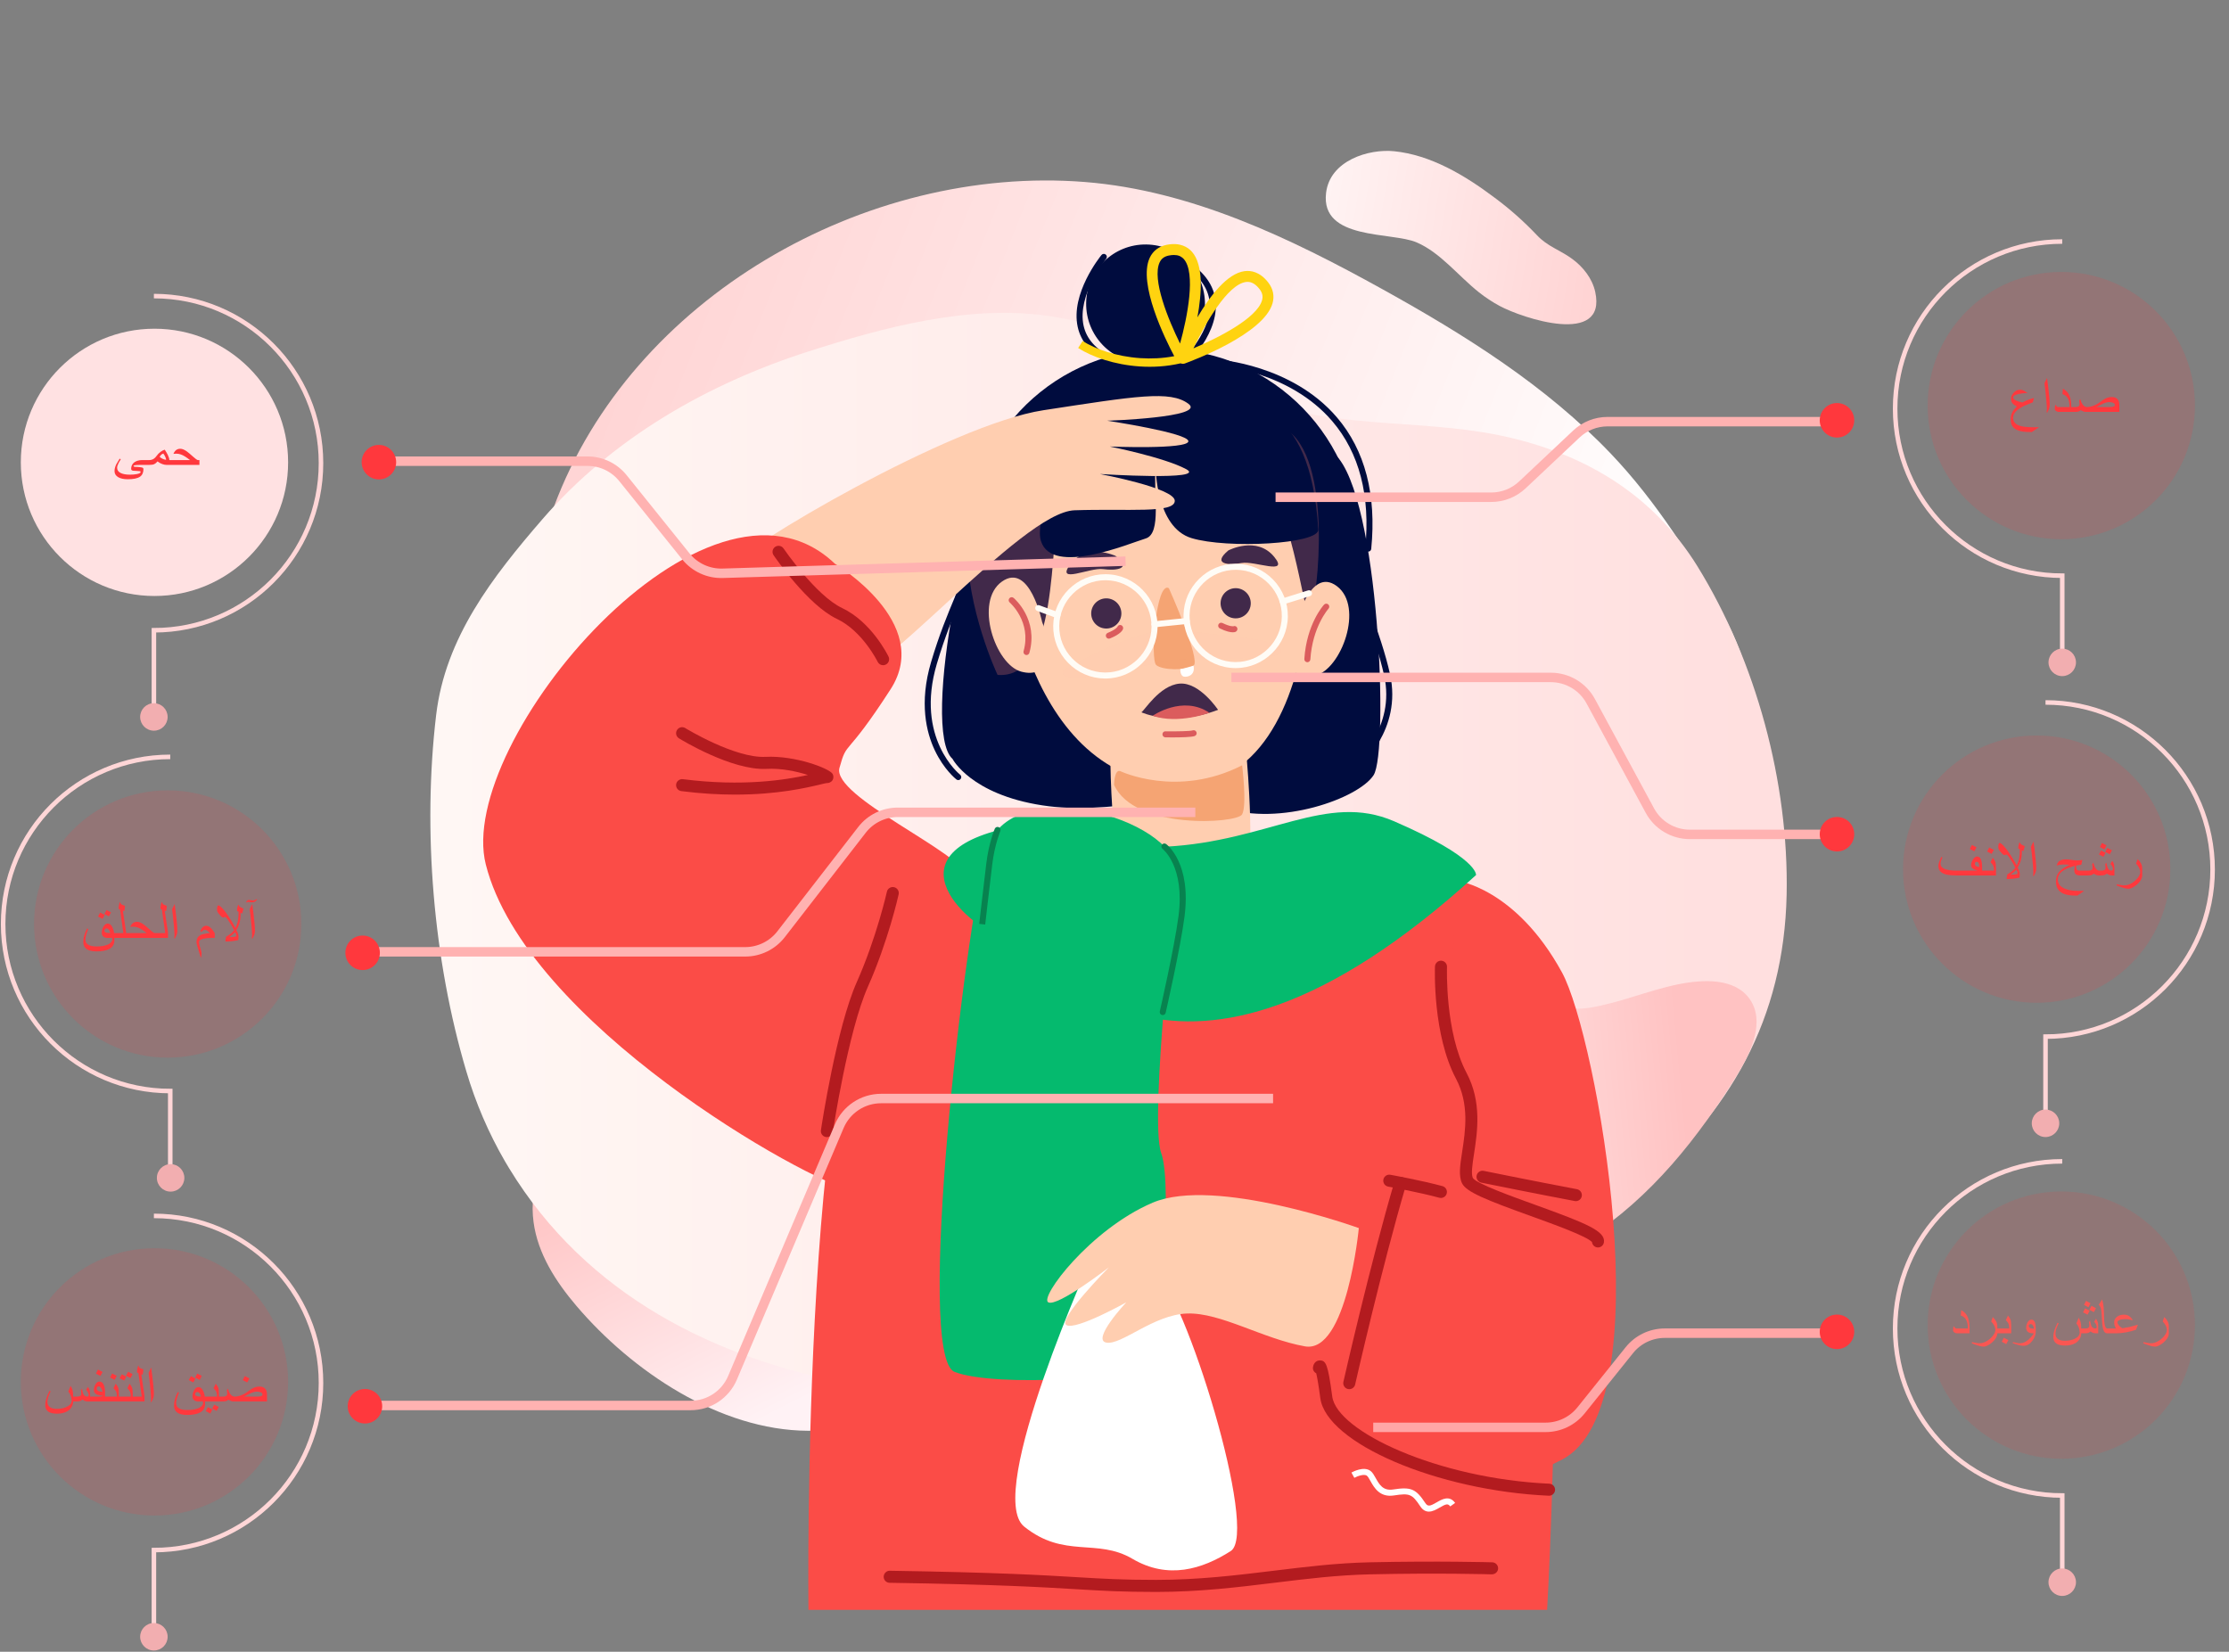 <svg width="1178" height="873" viewBox="0 0 1178 873" fill="none" xmlns="http://www.w3.org/2000/svg">
<rect x="0" y="0" width="1178" height="873" fill="#808080" stroke="none"/>
<path d="M541.104 722.83C505.933 743.162 469.065 756.385 427.087 756.212C380.298 756.015 333.915 724.62 304.603 690.164C293.712 677.367 284.188 662.576 281.98 645.921C276.894 607.443 312.105 596.498 343.809 596.986C361.679 597.253 378.962 602.205 396.052 607.115C424.425 615.276 456.066 616.004 482.685 629.677C491.62 634.282 498.837 640.469 508.731 643.189C524.123 647.425 540.84 647.671 556.499 651.22C569.875 654.277 585.35 660.518 587.872 673.998C590.443 687.826 577.653 699.318 565.999 707.177C557.754 712.766 549.485 718.002 541.104 722.83Z" fill="url(#paint0_linear)"/>
<path d="M292.8 267.685C333.798 157.432 457.155 86.982 573.386 96.193C629.435 100.643 681.635 125.71 730.793 152.964C774.122 176.983 817.026 203.828 851.439 239.921C874.934 264.556 895.142 296.034 911.325 326.078C935.538 371.069 939.394 435.735 876.184 446.409C861.354 448.915 847.466 446.763 832.717 445.517C820.784 444.5 810.529 449.375 798.64 450.363C768.718 452.856 738.371 449.047 709.089 443.053C649.407 430.811 592.113 408.354 531.679 399.62C482.158 392.486 431.73 394.892 383.114 406.707C362.604 411.695 341.399 418.409 320.815 413.734C270.076 402.189 275.467 336.23 283.946 297.792C286.181 287.559 289.14 277.498 292.8 267.685Z" fill="url(#paint1_linear)"/>
<path d="M792.509 161.678C804.569 168.201 849.33 183.109 843.062 154.285C841.491 147.106 836.558 140.971 830.873 136.824C824.365 132.06 817.882 130.313 812.235 124.29C805.354 117.032 797.931 110.445 790.063 104.613C773.912 92.421 755.963 81.896 736.832 79.934C723.415 78.563 702.791 84.785 700.803 102.037C697.901 127.153 735.452 122.428 748.644 128.092C761.158 133.445 770.486 145.626 781.515 154.421C784.998 157.193 788.679 159.622 792.509 161.678Z" fill="url(#paint2_linear)"/>
<path d="M588.693 174.827C614.29 182.519 635.899 198.123 660.184 209.005C700.615 227.119 748.483 221.127 791.926 229.97C836.226 238.999 873.347 260.8 897.191 299.486C927.983 349.417 945.44 413.489 944.213 472.875C942.855 538.245 914.357 588.427 864.751 629.388C815.174 670.324 755.988 698.257 694.502 716.088C688.57 717.814 682.619 719.418 676.619 720.928C541.845 754.768 350.563 751.26 269.103 617.527C268.357 616.305 267.629 615.08 266.895 613.835C258.204 598.842 251.339 582.862 246.447 566.236C228.958 507.333 223.276 438.982 230.489 377.98C235.331 336.915 260.321 304.897 286.665 274.419C323.678 231.601 373.853 202.876 427.337 185.727C466.943 173.03 512.012 160.896 553.895 166.977C565.674 168.721 577.306 171.344 588.693 174.827Z" fill="url(#paint3_linear)"/>
<path d="M902.258 591.85C878.601 624.875 850.466 652.125 812.152 669.277C769.445 688.391 714.243 678.915 673.331 659.612C658.132 652.444 643.356 642.897 634.477 628.634C613.977 595.677 641.541 571.187 670.626 558.558C687.016 551.432 704.803 548.817 722.397 546.244C751.612 541.978 780.737 529.595 810.625 531.075C820.665 531.586 829.79 534.246 839.926 532.644C855.695 530.157 871.026 523.487 886.756 520.263C900.202 517.533 916.873 516.837 924.73 528.078C932.774 539.615 925.86 555.359 918.484 567.324C913.278 575.815 907.903 583.995 902.258 591.85Z" fill="url(#paint4_linear)"/>
<path d="M506.432 412.302C506.091 412.302 505.748 412.194 505.455 411.968C505.188 411.758 498.859 406.759 494.026 396.562C489.594 387.211 485.658 371.534 492.066 349.921C496.412 335.259 500.768 324.836 504.609 315.634C511.583 298.94 516.623 286.878 517.03 261.306C517.043 260.431 517.689 259.68 518.643 259.741C519.525 259.757 520.225 260.476 520.212 261.357C519.795 287.54 514.389 300.48 507.545 316.863C503.734 325.988 499.416 336.328 495.117 350.828C483.431 390.23 507.17 409.27 507.412 409.454C508.102 409.995 508.226 410.994 507.689 411.688C507.374 412.092 506.906 412.302 506.432 412.302Z" fill="#000C3E"/>
<path d="M636.799 161.035C636.561 178.369 622.316 192.232 604.979 191.994C587.645 191.755 573.785 177.51 574.021 160.173C574.259 142.839 588.507 128.979 605.841 129.215C623.175 129.454 637.038 143.701 636.799 161.035Z" fill="#000C3E"/>
<path d="M503.394 401.089C503.394 401.089 513.051 419.858 550.808 425.645C588.563 431.43 617.749 417.125 647.024 426.963C676.299 436.804 717.907 422.091 725.928 409.699C733.952 397.306 729.001 262.282 705.577 240.179C682.153 218.075 561.792 202.02 536.433 229.138C511.075 256.259 486.55 386.268 503.394 401.089Z" fill="#000C3E"/>
<path d="M717.938 289.38C717.155 346.508 670.209 392.185 613.078 391.402C555.95 390.62 510.273 343.67 511.055 286.542C511.841 229.414 558.788 183.737 615.916 184.52C673.044 185.306 718.721 232.252 717.938 289.38Z" fill="#000C3E"/>
<path d="M529.966 286.087C529.966 286.087 537.198 411.52 622.201 414.925C707.201 418.329 702.915 241.46 671.801 225.363C640.687 209.27 512.587 215.471 529.966 286.087Z" fill="#FFCEB0"/>
<path d="M617.744 310.891C617.744 310.891 634.871 349.145 630.761 351.805C626.65 354.462 614.432 354.296 611.075 351.534C607.719 348.773 611.012 306.726 617.744 310.891Z" fill="#F5A473"/>
<path d="M592.633 324.426C592.522 328.83 588.863 332.31 584.46 332.199C580.056 332.091 576.575 328.432 576.687 324.028C576.795 319.625 580.454 316.144 584.86 316.252C589.264 316.364 592.745 320.023 592.633 324.426Z" fill="#41294A"/>
<path d="M661.01 319.045C660.899 323.449 657.24 326.929 652.836 326.818C648.433 326.71 644.952 323.051 645.064 318.647C645.172 314.244 648.831 310.763 653.237 310.871C657.641 310.982 661.122 314.641 661.01 319.045Z" fill="#41294A"/>
<path d="M595.202 217.554C595.202 217.554 565.118 232.995 559.986 260.758C554.851 288.522 559.525 359.192 527.205 356.713C527.205 356.713 461.451 218.196 595.202 217.554Z" fill="#41294A"/>
<path d="M611.256 217.774C608.542 219.816 642.679 218.922 662.759 242.12C682.842 265.318 688.881 324.343 691.926 325.367C694.971 326.395 705.257 251.735 683.329 229.899C661.4 208.066 626.7 206.151 611.256 217.774Z" fill="#41294A"/>
<path d="M684.725 330.584C684.725 330.584 692.103 298.964 706.542 309.813C720.98 320.663 708.938 353.807 694.998 357.119C681.062 360.432 677.372 346.966 684.725 330.584Z" fill="#FFCEB0"/>
<path d="M550.746 328.746C550.746 328.746 544.236 296.935 529.505 307.384C514.777 317.833 525.906 351.299 539.747 354.993C553.591 358.683 557.647 345.326 550.746 328.746Z" fill="#FFCEB0"/>
<path d="M649.183 290.911C649.183 290.911 664.195 282.991 673.444 294.369C681.58 304.372 663.011 296.265 656.177 297.56C649.339 298.859 640.31 298.292 649.183 290.911Z" fill="#41294A"/>
<path d="M589.527 293.793C589.527 293.793 574.13 286.65 565.473 298.483C557.859 308.89 575.989 299.845 582.883 300.793C589.775 301.738 598.767 300.71 589.527 293.793Z" fill="#41294A"/>
<path d="M643.732 375.18C643.732 375.18 633.939 360.382 623.344 361.314C612.745 362.249 604.622 375.889 603.197 376.462C603.197 376.462 619.736 384.229 643.732 375.18Z" fill="#41294A"/>
<path d="M584.172 306.667C570.914 306.667 559.979 317.46 559.794 330.721C559.708 337.231 562.158 343.391 566.702 348.062C571.245 352.729 577.332 355.348 583.845 355.437L584.185 355.44C597.443 355.44 608.379 344.651 608.56 331.389C608.745 317.947 597.959 306.858 584.513 306.671L584.172 306.667ZM584.185 358.622L583.8 358.619C576.438 358.52 569.556 355.555 564.42 350.279C559.285 345.001 556.514 338.039 556.612 330.677C556.819 315.684 569.183 303.486 584.172 303.486L584.557 303.489C599.757 303.699 611.949 316.235 611.742 331.431C611.539 346.423 599.174 358.622 584.185 358.622Z" fill="#FFFCF6"/>
<path d="M653.038 301.156C639.777 301.156 628.841 311.948 628.66 325.209C628.475 338.649 639.264 349.741 652.707 349.925L653.048 349.928C666.309 349.928 677.245 339.139 677.426 325.878C677.515 319.365 675.062 313.205 670.522 308.534C665.978 303.87 659.891 301.248 653.378 301.159L653.038 301.156ZM653.048 353.11L652.666 353.107C637.463 352.897 625.271 340.361 625.478 325.165C625.685 310.173 638.046 297.974 653.038 297.974L653.423 297.977C660.786 298.076 667.668 301.041 672.8 306.316C677.938 311.595 680.71 318.556 680.608 325.919C680.401 340.911 668.037 353.11 653.048 353.11Z" fill="#FFFCF6"/>
<path d="M558.887 326.727C558.705 326.727 558.517 326.695 558.339 326.631L548.135 322.883C547.311 322.578 546.888 321.665 547.191 320.838C547.493 320.017 548.412 319.6 549.233 319.896L559.434 323.641C560.261 323.946 560.681 324.859 560.379 325.687C560.143 326.329 559.536 326.727 558.887 326.727Z" fill="#FFFCF6"/>
<path d="M677.873 319.496C677.196 319.496 676.566 319.061 676.356 318.38C676.092 317.543 676.559 316.649 677.399 316.385L691.345 312.032C692.178 311.765 693.076 312.239 693.337 313.076C693.601 313.916 693.133 314.807 692.293 315.071L678.347 319.426C678.192 319.474 678.029 319.496 677.873 319.496Z" fill="#FFFCF6"/>
<path d="M610.759 246.942C610.759 246.942 610.788 278.673 629.69 284.404C648.59 290.137 697.21 287.608 696.717 279.854C692.265 209.846 659.357 213.368 631.873 204.408C583.673 188.7 544.251 267.4 550.153 286.001C556.055 304.598 596.737 287.232 605.445 284.617C614.151 281.998 609.327 260.436 610.759 246.942Z" fill="#000C3E"/>
<g opacity="0.21">
<g opacity="0.21">
<path opacity="0.21" d="M562.015 354.112C562.015 354.112 604.895 329.37 623.715 332.829C642.535 336.291 675.565 336.832 677.06 343.583C678.559 350.332 635.185 347.29 621.844 348.588C608.503 349.886 557.287 365.244 562.015 354.112Z" fill="#DB5C5D"/>
</g>
</g>
<path d="M586.013 337.556C585.386 337.556 584.791 337.183 584.539 336.563C584.209 335.752 584.6 334.823 585.414 334.492C589.726 332.735 590.524 331.351 590.531 331.339C590.814 330.505 591.686 330.117 592.526 330.413C593.356 330.696 593.773 331.663 593.49 332.497C593.289 333.082 592.204 335.163 586.611 337.438C586.413 337.518 586.213 337.556 586.013 337.556Z" fill="#DB5C5D"/>
<path d="M651.524 334.188C650.242 334.188 648.078 333.8 644.68 332.142C643.888 331.76 643.56 330.809 643.945 330.016C644.327 329.227 645.284 328.903 646.07 329.285C650.261 331.324 651.82 330.984 651.839 330.984C652.65 330.643 653.516 331.041 653.859 331.849C654.203 332.657 653.764 333.612 652.952 333.959C652.742 334.048 652.291 334.188 651.524 334.188Z" fill="#DB5C5D"/>
<path d="M610.128 331.541C609.323 331.541 608.629 330.933 608.546 330.112C608.457 329.237 609.094 328.454 609.969 328.368L627.042 326.625C627.898 326.517 628.696 327.169 628.785 328.044C628.875 328.919 628.238 329.702 627.363 329.788L610.29 331.531C610.236 331.537 610.182 331.541 610.128 331.541Z" fill="#FFFCF6"/>
<path d="M586.487 191.565C586.255 191.565 586.016 191.515 585.794 191.403C576.767 187.016 571.307 180.757 569.557 172.8C565.676 155.131 581.46 135.583 582.135 134.759C582.695 134.078 583.694 133.979 584.371 134.536C585.052 135.093 585.154 136.092 584.597 136.773C584.441 136.964 569.112 155.968 572.666 172.125C574.196 179.08 579.08 184.604 587.184 188.546C587.973 188.928 588.304 189.882 587.919 190.671C587.645 191.235 587.079 191.565 586.487 191.565Z" fill="#000C3E"/>
<path d="M622.817 196.294C622.375 196.294 621.936 196.109 621.621 195.753C621.041 195.091 621.105 194.089 621.767 193.507C621.951 193.344 640.196 177.121 639.343 160.598C638.977 153.487 635.067 147.235 627.72 142.014C627.004 141.508 626.835 140.515 627.345 139.796C627.854 139.083 628.846 138.915 629.562 139.424C637.742 145.233 642.105 152.306 642.521 160.445C643.444 178.508 624.665 195.196 623.864 195.899C623.561 196.163 623.189 196.294 622.817 196.294Z" fill="#000C3E"/>
<path d="M717.447 405.181C716.986 405.181 716.528 404.983 716.213 404.592C715.659 403.914 715.761 402.912 716.442 402.355C716.652 402.184 737.578 384.706 731.517 357.057C729.181 346.398 725.087 334.67 720.75 322.255C713.231 300.724 705.455 278.459 704.822 256.874C704.797 255.992 705.49 255.264 706.368 255.235C707.192 255.264 707.978 255.9 708.004 256.778C708.624 277.873 716.315 299.904 723.753 321.205C728.122 333.716 732.249 345.53 734.625 356.373C741.113 385.979 718.679 404.64 718.449 404.824C718.154 405.063 717.8 405.181 717.447 405.181Z" fill="#000C3E"/>
<path d="M723.098 291.551C723.047 291.551 722.993 291.548 722.939 291.545C722.067 291.459 721.428 290.679 721.513 289.804C724.262 261.967 718.405 239.374 704.109 222.641C681.09 195.708 643.691 193.236 643.319 193.213C642.441 193.162 641.77 192.412 641.824 191.53C641.871 190.655 642.626 189.962 643.501 190.038C643.892 190.06 682.639 192.618 706.527 220.573C721.408 237.99 727.517 261.388 724.679 290.116C724.6 290.94 723.906 291.551 723.098 291.551Z" fill="#000C3E"/>
<path d="M609.154 378.321C609.154 378.321 625.008 367.197 639.167 376.733C639.167 376.733 622.635 382.928 609.154 378.321Z" fill="#DB5C5D"/>
<path d="M619.644 389.741C618.079 389.741 616.733 389.725 615.903 389.712C615.025 389.699 614.325 388.977 614.337 388.096C614.35 387.217 614.951 386.505 615.954 386.53C621.961 386.61 629.139 386.463 630.256 386.04C631.073 385.728 631.996 386.136 632.311 386.953C632.626 387.774 632.225 388.687 631.407 389.006C629.816 389.623 623.911 389.741 619.644 389.741Z" fill="#DB5C5D"/>
<path d="M542.48 346.203C542.337 346.203 542.194 346.184 542.051 346.143C541.204 345.907 540.711 345.032 540.946 344.183C545.299 328.583 533.743 318.538 533.625 318.436C532.957 317.87 532.874 316.865 533.444 316.193C534.01 315.525 535.016 315.442 535.687 316.015C536.228 316.473 548.907 327.498 544.01 345.042C543.813 345.742 543.177 346.203 542.48 346.203Z" fill="#DB5C5D"/>
<path d="M690.92 350.003C690.885 350.003 690.853 350.003 690.815 350C689.94 349.943 689.275 349.185 689.329 348.31C690.519 329.847 699.367 319.977 699.746 319.567C700.338 318.917 701.343 318.873 701.989 319.465C702.638 320.057 702.683 321.062 702.094 321.711C702.008 321.806 693.618 331.234 692.508 348.514C692.45 349.357 691.75 350.003 690.92 350.003Z" fill="#DB5C5D"/>
<path d="M658.972 401.941C658.972 401.941 664.031 458.534 657.318 467.485C650.604 476.438 608.084 469.721 596.893 467.485C585.703 465.248 585.681 371.648 587.94 377.97C606.623 430.185 657.684 383.977 658.972 401.941Z" fill="#FFCEB0"/>
<path d="M591.986 407.539C591.986 407.539 622.152 422.038 656.445 404.487C656.445 404.487 659.111 425.57 656.445 430.431C653.782 435.293 599.46 438.767 588.766 414.806C588.766 414.806 588.9 406.498 591.986 407.539Z" fill="#F5A473"/>
<path d="M427.249 850.876H817.622C817.622 850.876 837.562 511.474 788.662 474.566C739.759 437.655 524.486 456.093 473.804 487.621C423.122 519.149 427.249 850.876 427.249 850.876Z" fill="#FB4C47"/>
<path d="M622.153 460.778C622.153 460.778 607.106 591.241 613.674 609.399C620.237 627.558 611.828 708.065 609.155 718.53C606.48 728.994 525.374 733.439 504.445 725.068C483.515 716.697 509.777 491.045 521.492 449.298C533.211 407.547 620.864 432.145 622.153 460.778Z" fill="#05BA6E"/>
<path d="M383.969 300.932C383.969 300.932 416.598 363.425 439.465 364.004C462.335 364.583 539.454 270.668 567.889 269.7C596.328 268.736 620.747 271.495 620.859 264.718C620.97 257.937 581.307 250.537 581.307 250.537C581.307 250.537 638.667 254.189 626.802 247.915C614.941 241.641 586.515 235.999 586.515 235.999C586.515 235.999 627.741 237.663 628.04 233.254C628.339 228.844 585.118 222.35 585.118 222.35C585.118 222.35 637.712 220.67 628.094 213.435C618.472 206.199 600.365 209.34 551.389 216.82C502.409 224.3 391.602 289.688 383.969 300.932Z" fill="#FFCEB0"/>
<path d="M441.214 297.938C441.214 297.938 493.41 329.03 470.683 364.265C446.483 401.784 447.838 390.638 443.654 405.818C439.467 420.998 508.441 450.563 511.578 463.557C514.715 476.548 482.201 636.332 451.745 629.774C425.235 624.069 277.915 540.466 256.743 456.92C240.332 392.15 374.102 233.722 441.214 297.938Z" fill="#FB4C47"/>
<path d="M577.845 662.398C577.845 662.398 520.011 789.801 541.274 806.862C562.538 823.919 579.672 812.805 598.476 823.878C617.283 834.95 635.323 829.414 650.43 819.78C665.537 810.142 626.22 683.391 609.958 671.323C593.697 659.252 580.776 655.777 577.845 662.398Z" fill="white"/>
<path d="M770.001 465.5C770.001 465.5 801.099 469.296 825.51 514C843.824 547.541 879.304 743.529 825.51 771.454C771.716 799.377 721.261 784.771 701.736 765.953C682.209 747.135 716.95 650.154 740.108 642.915C763.268 635.679 770.001 465.5 770.001 465.5Z" fill="#FB4C47"/>
<path d="M780.071 462.496C780.071 462.496 781.525 453.434 736.742 434.055C701.005 418.588 670.393 444.691 615.88 447.501C561.368 450.313 566.287 428.706 527.727 438.748C468.223 454.239 515.599 493.244 534.772 497.622C553.945 502 618.181 609.985 780.071 462.496Z" fill="#05BA6E"/>
<path d="M623.78 353.6C623.78 353.6 623.614 357.291 625.733 357.625C627.852 357.959 631.769 356.776 630.76 351.803C630.76 351.803 625.447 353.511 623.78 353.6Z" fill="white"/>
<path d="M844.514 659.318C844.365 659.318 844.212 659.309 844.059 659.287C842.589 659.077 841.501 657.893 841.345 656.483C838.695 653.419 820.899 647.002 809.028 642.719C785.509 634.234 774.962 630.037 772.693 625.446C770.768 621.554 771.63 615.942 772.722 608.837C774.449 597.593 776.603 583.593 769.463 570.109C757.134 546.822 758.308 512.281 758.366 510.824C758.436 509.067 759.953 507.661 761.665 507.766C763.421 507.833 764.79 509.312 764.726 511.065C764.71 511.409 763.565 545.371 775.089 567.131C783.212 582.479 780.784 598.27 779.012 609.801C778.162 615.321 777.364 620.536 778.398 622.627C780.326 625.601 798.898 632.302 811.186 636.734C838.879 646.725 848.495 650.744 847.658 656.588C847.432 658.176 846.07 659.318 844.514 659.318Z" fill="#B31B1F"/>
<path d="M761.5 633.159C761.223 633.159 760.943 633.124 760.66 633.047C750.148 630.18 733.816 627.196 733.654 627.164C731.923 626.852 730.777 625.195 731.092 623.467C731.407 621.736 733.059 620.572 734.793 620.906C735.47 621.027 751.554 623.967 762.334 626.906C764.03 627.371 765.029 629.118 764.567 630.814C764.182 632.23 762.9 633.159 761.5 633.159Z" fill="#B31B1F"/>
<path d="M818.653 790.54C818.603 790.54 818.555 790.54 818.507 790.536C759.613 787.867 700.936 762.779 697.763 738.916C696.768 731.417 696.048 727.665 695.603 725.81C694.413 725.219 693.691 723.952 693.904 722.568C694.308 719.947 696.083 719.017 697.493 719.017H697.528C700.732 719.052 701.795 720.93 704.073 738.079C706.535 756.603 759.957 781.513 818.793 784.179C820.55 784.259 821.908 785.745 821.829 787.501C821.752 789.21 820.343 790.54 818.653 790.54Z" fill="#B31B1F"/>
<path d="M713.077 734.226C712.845 734.226 712.609 734.2 712.371 734.149C710.659 733.761 709.584 732.056 709.972 730.341C710.109 729.727 724.025 668.383 737.032 624.256C737.529 622.569 739.31 621.602 740.984 622.105C742.67 622.601 743.634 624.37 743.135 626.056C730.185 669.987 716.316 731.133 716.179 731.747C715.842 733.224 714.531 734.226 713.077 734.226Z" fill="#B31B1F"/>
<path d="M437 600.994C436.845 600.994 436.682 600.982 436.523 600.959C434.786 600.699 433.59 599.076 433.851 597.342C434.178 595.146 442.034 543.3 452.814 519.039C463.294 495.463 468.659 471.558 468.713 471.32C469.088 469.605 470.784 468.532 472.509 468.902C474.224 469.283 475.305 470.986 474.924 472.701C474.704 473.7 469.365 497.467 458.63 521.626C448.2 545.098 440.22 597.755 440.141 598.284C439.905 599.865 438.547 600.994 437 600.994Z" fill="#B31B1F"/>
<path d="M388.497 419.977C380.028 419.977 370.536 419.462 360.088 418.132C358.344 417.909 357.11 416.318 357.332 414.575C357.552 412.831 359.184 411.619 360.889 411.819C392.707 415.873 415.31 412.141 426.961 409.598C421.158 407.743 413.028 405.936 404.915 406.378C386.658 407.237 359.944 390.928 358.815 390.228C357.32 389.305 356.858 387.345 357.781 385.85C358.704 384.354 360.667 383.887 362.159 384.816C362.42 384.975 388.351 400.817 404.587 400.021C420.054 399.207 438.371 406.095 440.035 409.051C440.63 410.104 440.582 411.472 439.905 412.475C439.275 413.4 437.97 413.957 436.825 413.887C436.322 413.945 434.833 414.301 433.385 414.645C426.427 416.312 411.091 419.974 388.497 419.977Z" fill="#B31B1F"/>
<path d="M466.708 351.594C465.525 351.594 464.389 350.932 463.842 349.799C463.762 349.637 455.817 333.499 442.289 327.104C426.93 319.84 409.561 294.523 408.829 293.451C407.84 291.997 408.215 290.015 409.666 289.028C411.123 288.042 413.099 288.421 414.086 289.865C414.257 290.113 431.213 314.823 445.012 321.348C460.603 328.727 469.212 346.287 469.572 347.028C470.335 348.613 469.671 350.509 468.089 351.273C467.644 351.492 467.173 351.594 466.708 351.594Z" fill="#B31B1F"/>
<path d="M614.497 536.501C614.379 536.501 614.259 536.488 614.141 536.46C613.285 536.265 612.747 535.41 612.944 534.557C613.021 534.22 620.609 501.047 622.83 484.196C626.289 457.925 614.523 448.761 614.405 448.672C613.702 448.144 613.555 447.151 614.077 446.448C614.599 445.742 615.585 445.592 616.292 446.111C616.842 446.515 629.709 456.318 625.983 484.61C623.746 501.613 616.123 534.932 616.047 535.263C615.878 536.005 615.223 536.501 614.497 536.501Z" fill="#08824F"/>
<path d="M520.663 488.657L517.503 488.291C517.503 488.291 519.972 466.811 521.261 456.251C522.562 445.599 525.601 438.325 525.731 438.02C526.072 437.205 527.007 436.836 527.815 437.17C528.623 437.514 529.002 438.449 528.662 439.257C528.63 439.327 525.661 446.454 524.42 456.639C523.132 467.19 520.663 488.654 520.663 488.657Z" fill="#08824F"/>
<path d="M611.008 841.386C592.863 841.386 582.885 840.787 569.076 839.96C551.312 838.894 526.988 837.437 470.143 836.553C468.387 836.527 466.984 835.083 467.012 833.323C467.041 831.567 468.587 830.103 470.242 830.189C527.227 831.074 551.634 832.54 569.455 833.609C583.155 834.427 593.05 835.022 611.008 835.022C633.487 835.022 653.653 832.559 673.157 830.18C690.278 828.086 706.447 826.113 723.778 825.728C760.747 824.914 788.374 825.725 788.647 825.728C790.404 825.786 791.785 827.252 791.731 829.005C791.676 830.762 790.194 832.063 788.457 832.092C788.183 832.082 760.712 831.268 723.921 832.092C706.906 832.467 690.886 834.424 673.927 836.495C654.235 838.901 633.875 841.386 611.008 841.386Z" fill="#B31B1F"/>
<path d="M755.143 798.932C753.562 798.932 751.978 798.223 750.597 796.136C746.298 789.642 745 789.107 736.689 790.386C729.171 791.56 726.202 786.231 724.236 782.709C723.581 781.531 722.957 780.421 722.413 779.991C720.949 778.837 717.293 780.224 715.747 781.076L714.204 778.296C714.879 777.92 720.873 774.723 724.386 777.494C725.426 778.318 726.161 779.635 727.014 781.156C728.913 784.551 730.879 788.048 736.202 787.243C745.716 785.773 748.258 786.845 753.25 794.379C754.574 796.384 755.719 796.11 759.248 794.052C761.927 792.48 765.99 790.109 769.019 794.341L766.435 796.193C765.255 794.554 764.186 794.85 760.851 796.797C759.257 797.73 757.202 798.932 755.143 798.932Z" fill="white"/>
<path d="M718.124 649.085C718.124 649.085 642.125 621.604 609.153 635.661C576.181 649.715 549.009 685.948 554.042 688.344C559.076 690.743 586.012 669.852 586.012 669.852C586.012 669.852 558.544 697.609 563.638 700.387C568.732 703.164 595.201 688.344 595.201 688.344C595.201 688.344 576.725 708.096 584.66 709.607C592.595 711.119 609.608 694.844 627.349 694.233C645.094 693.619 667.455 707.641 689.638 711.59C711.818 715.535 718.124 649.085 718.124 649.085Z" fill="#FFCEB0"/>
<path d="M832.818 634.84C832.621 634.84 832.423 634.821 832.223 634.783C832 634.744 809.62 630.513 782.865 625.072C781.143 624.722 780.03 623.042 780.38 621.321C780.727 619.599 782.403 618.486 784.131 618.839C810.842 624.267 833.184 628.489 833.407 628.534C835.134 628.858 836.267 630.522 835.939 632.25C835.653 633.777 834.317 634.84 832.818 634.84Z" fill="#B31B1F"/>
<path fill-rule="evenodd" clip-rule="evenodd" d="M620.41 134.769C619.579 134.769 618.676 134.866 617.697 135.059C615.312 135.538 613.767 136.697 612.839 138.708C608.702 147.662 617.424 168.986 623.656 181.585C627.507 167.609 632.122 144.248 625.601 136.886C624.345 135.471 622.636 134.769 620.41 134.769ZM623.839 192.049C623.939 192.068 624.04 192.082 624.142 192.09C624.474 192.218 624.828 192.284 625.186 192.284C625.517 192.284 625.849 192.229 626.172 192.111C630.422 190.562 667.844 176.527 672.505 160.355C673.626 156.467 672.837 152.632 670.225 149.273C665.782 143.553 660.982 142.873 657.735 143.305C648.524 144.534 639.457 156.434 632.808 167.74C635.16 154.863 636.066 139.992 629.922 133.056C627.755 130.608 623.673 127.983 616.568 129.398C612.398 130.23 609.294 132.615 607.598 136.29C601.32 149.887 615.762 179.169 620.575 188.244C614.506 189.415 608.402 189.679 602.563 189.283C589.984 188.428 578.834 184.516 572.177 180.237L569.798 183.938C577.164 188.673 589.052 192.775 602.265 193.673C609.194 194.143 616.543 193.737 623.839 192.049ZM659.327 148.971C659.054 148.971 658.777 148.987 658.5 149.029C648.744 150.327 636.957 171.018 630.725 184.107C643.68 178.652 664.228 168.233 666.957 158.759C667.571 156.626 667.159 154.741 665.668 152.817C663.661 150.235 661.582 148.971 659.327 148.971Z" fill="#FFD310"/>
<path d="M197.27 243.75H310.515C317.784 243.75 324.662 247.045 329.218 252.71L362.458 294.048C367.173 299.91 374.363 303.223 381.883 302.997L594.85 296.596" stroke="#FFB2B1" stroke-width="5" stroke-linejoin="round"/>
<path d="M209.361 244.265C209.361 249.301 205.279 253.384 200.243 253.384C195.207 253.384 191.124 249.301 191.124 244.265C191.124 239.229 195.207 235.147 200.243 235.147C205.279 235.147 209.361 239.229 209.361 244.265Z" fill="#FF383D"/>
<path d="M11.001 244.366C11.001 205.356 42.625 173.732 81.635 173.732C120.645 173.732 152.266 205.356 152.266 244.366C152.266 283.376 120.645 315 81.635 315C42.625 315 11.001 283.376 11.001 244.366Z" fill="#FFE1E2"/>
<path d="M81.33 156.49C130.103 156.49 169.64 196.028 169.64 244.8C169.64 293.573 130.103 333.113 81.33 333.113V376.724" stroke="#FFD6D7" stroke-width="2.4" stroke-miterlimit="10"/>
<path d="M74.068 378.928C74.068 374.916 77.319 371.665 81.33 371.665C85.342 371.665 88.592 374.916 88.592 378.928C88.592 382.939 85.342 386.19 81.33 386.19C77.319 386.19 74.068 382.939 74.068 378.928Z" fill="#F2AEB0"/>
<path d="M77.651 245.708H75.088C73.584 245.708 72.451 245.747 71.689 245.825C70.938 245.903 70.561 246.06 70.561 246.294C70.561 246.616 71.016 246.777 71.924 246.777C72.324 246.777 72.642 246.787 72.876 246.807C73.11 246.826 73.623 246.88 74.414 246.968C74.883 247.026 75.205 247.1 75.381 247.188C75.664 247.334 75.806 247.588 75.806 247.949C75.806 249.775 75.205 251.104 74.004 251.934C72.695 252.842 70.532 253.296 67.515 253.296C65.415 253.296 63.745 252.939 62.505 252.227C61.187 251.465 60.527 250.381 60.527 248.975C60.527 247.842 60.84 246.641 61.465 245.371C61.69 244.912 62.28 243.931 63.237 242.427L63.823 242.72C63.452 243.354 63.086 243.984 62.725 244.609C62.168 245.684 61.89 246.562 61.89 247.246C61.89 248.447 62.515 249.36 63.765 249.985C64.956 250.581 66.592 250.879 68.672 250.879C70.068 250.879 71.299 250.771 72.363 250.557C73.672 250.293 74.326 249.932 74.326 249.473C74.326 249.307 74.253 249.185 74.106 249.106C73.96 249.019 73.716 248.975 73.374 248.975C73.11 248.945 72.695 248.916 72.129 248.887C71.572 248.848 71.206 248.828 71.03 248.828C70.415 248.828 69.976 248.75 69.712 248.594C69.448 248.428 69.316 248.184 69.316 247.861C69.316 246.65 69.673 245.659 70.386 244.888C70.972 244.263 71.758 243.799 72.744 243.496C73.486 243.271 74.268 243.159 75.088 243.159H77.651V245.708ZM89.487 245.708H87.964C87.31 245.708 86.572 245.562 85.752 245.269C84.805 244.927 83.97 244.458 83.247 243.862C82.681 244.556 82.1 245.039 81.504 245.312C80.918 245.576 80.059 245.708 78.926 245.708H76.641V243.159H78.882C79.77 243.159 80.561 242.935 81.255 242.485C81.792 242.134 82.28 241.641 82.72 241.006C83.315 240.146 84.048 239.399 84.917 238.765C85.698 238.198 86.416 237.837 87.07 237.681C87.744 238.706 88.281 239.629 88.682 240.449C89.219 241.562 89.487 242.466 89.487 243.159V245.708ZM87.803 242.822C87.676 242.256 87.481 241.699 87.217 241.152C86.992 240.693 86.694 240.22 86.323 239.731C85.855 239.849 85.459 240.068 85.137 240.391C84.922 240.596 84.668 240.942 84.375 241.431C84.727 241.812 85.22 242.153 85.855 242.456C86.499 242.759 87.105 242.944 87.671 243.013L87.803 242.822ZM105.396 245.708H88.477V243.159H100.415C99.419 242.388 98.579 241.787 97.895 241.357C97.046 240.82 96.269 240.43 95.566 240.186C94.775 239.912 93.975 239.775 93.164 239.775C92.666 239.775 92.163 239.81 91.655 239.878C91.939 239.155 92.31 238.574 92.769 238.135C93.433 237.5 94.272 237.183 95.288 237.183C96.284 237.183 97.461 237.671 98.818 238.647C99.492 239.136 100.591 240.063 102.114 241.431C103.296 242.495 104.097 243.071 104.517 243.159H105.396V245.708Z" fill="#FF383D"/>
<path d="M650.77 358.046H819.584C828.398 358.046 836.503 362.877 840.695 370.63L871.944 428.419C876.136 436.172 884.241 441.004 893.055 441.004H975.84" stroke="#FFB2B1" stroke-width="5" stroke-linejoin="round"/>
<path d="M979.944 440.905C979.944 445.941 975.862 450.023 970.826 450.023C965.79 450.023 961.708 445.941 961.708 440.905C961.708 435.868 965.79 431.786 970.826 431.786C975.862 431.786 979.944 435.868 979.944 440.905Z" fill="#FF383D"/>
<path opacity="0.15" d="M1005.73 459.366C1005.73 420.356 1037.36 388.732 1076.37 388.732C1115.38 388.732 1147 420.356 1147 459.366C1147 498.376 1115.38 530 1076.37 530C1037.36 530 1005.73 498.376 1005.73 459.366Z" fill="#FF383D"/>
<path d="M1047.52 462.708H1034.08C1032.02 462.708 1030.36 462.581 1029.1 462.327C1027.6 462.024 1026.46 461.521 1025.69 460.818C1024.85 460.057 1024.43 459.021 1024.43 457.713C1024.43 456.844 1024.68 455.828 1025.18 454.666C1025.54 453.875 1025.81 453.284 1025.98 452.894L1026.57 453.23C1026.15 454.08 1025.87 454.729 1025.73 455.179C1025.6 455.618 1025.53 456.019 1025.53 456.38C1025.53 457.669 1026.23 458.621 1027.64 459.236C1029.04 459.852 1031.28 460.159 1034.35 460.159H1045.14C1044 459.847 1043.16 459.485 1042.62 459.075C1042.01 458.606 1041.7 458.025 1041.7 457.332C1041.7 456.424 1042 455.452 1042.61 454.417C1043.29 453.255 1044.05 452.674 1044.88 452.674C1045.85 452.674 1046.54 453.245 1046.97 454.388C1047.34 455.345 1047.52 456.707 1047.52 458.475V462.708ZM1045.99 458.27C1045.99 457.42 1045.9 456.766 1045.71 456.307C1045.49 455.76 1045.15 455.486 1044.69 455.486C1044.36 455.486 1044.11 455.589 1043.94 455.794C1043.79 455.989 1043.71 456.268 1043.71 456.629C1043.71 457.107 1043.91 457.469 1044.31 457.713C1044.6 457.889 1045.16 458.074 1045.99 458.27ZM1044.56 447.825L1043.42 449.949L1041.04 448.719L1042.13 446.58L1044.56 447.825ZM1054.86 462.708H1046.51V460.159H1053.79C1053.79 459.007 1053.65 458.128 1053.38 457.522C1053.19 457.103 1052.73 456.497 1052 455.706L1053.14 453.318C1053.84 454.207 1054.28 454.9 1054.46 455.398C1054.72 456.15 1054.86 457.396 1054.86 459.134V462.708ZM1053.7 449.173L1052.56 451.297L1050.18 450.066L1051.27 447.928L1053.7 449.173ZM1070.06 447.225L1069.36 449.861L1068.49 449.437L1068.52 450.77C1068.52 452.078 1068.36 453.348 1068.02 454.578C1067.66 455.926 1067.09 457.259 1066.31 458.577C1066.68 459.261 1066.94 459.798 1067.09 460.188C1067.31 460.804 1067.42 461.429 1067.42 462.063C1067.42 462.425 1067.41 462.732 1067.39 462.986C1067.38 463.24 1067.33 463.538 1067.26 463.88C1066.23 464.114 1065.12 464.3 1063.94 464.437C1062.77 464.563 1061.62 464.627 1060.51 464.627C1060.52 464.441 1060.52 464.285 1060.52 464.158C1060.57 463.416 1060.69 462.728 1060.88 462.093C1062.54 461.204 1063.94 460.052 1065.08 458.636C1064.4 457.347 1063.9 456.434 1063.59 455.896C1063.24 455.311 1062.66 454.397 1061.84 453.157C1061.54 452.737 1061.27 452.4 1061.04 452.146C1060.71 451.805 1060.46 451.634 1060.28 451.634C1060.15 451.634 1059.94 451.707 1059.65 451.854C1059.49 451.932 1059.36 451.971 1059.25 451.971C1059.04 451.971 1058.7 451.756 1058.24 451.326C1057.84 450.945 1057.42 450.477 1056.98 449.92C1056.63 449.471 1056.39 449.1 1056.26 448.807C1056.13 448.504 1056.07 448.143 1056.07 447.723C1056.07 447.117 1056.11 446.644 1056.19 446.302C1056.31 445.784 1056.51 445.525 1056.79 445.525C1057.19 445.525 1057.77 445.906 1058.53 446.668C1059.21 447.352 1059.96 448.25 1060.79 449.363C1061.52 450.35 1062.24 451.414 1062.96 452.557L1064.45 454.959C1064.89 455.682 1065.34 456.502 1065.8 457.42C1066.45 456.102 1066.9 454.769 1067.15 453.421C1067.36 452.249 1067.47 450.755 1067.47 448.938L1066.63 448.455C1066.63 447.811 1066.69 447.229 1066.79 446.712C1066.91 446.185 1067.07 445.706 1067.28 445.276L1067.61 445.364C1067.65 445.784 1067.89 446.121 1068.32 446.375C1068.55 446.512 1068.85 446.668 1069.21 446.844C1069.58 447.02 1069.87 447.146 1070.06 447.225ZM1066.25 461.478C1066.25 461.263 1066.21 461.043 1066.12 460.818C1066.04 460.584 1065.86 460.203 1065.58 459.676C1065.29 460.057 1064.85 460.496 1064.26 460.994C1063.68 461.492 1063.11 461.917 1062.55 462.269C1063.7 462.269 1064.52 462.234 1065.01 462.166C1065.84 462.049 1066.25 461.819 1066.25 461.478ZM1076.12 458.973C1076.12 459.754 1075.98 460.511 1075.7 461.243C1075.55 461.634 1075.24 462.254 1074.75 463.104L1074.48 462.957C1074.51 462.674 1074.54 462.347 1074.56 461.976C1074.59 461.604 1074.6 461.355 1074.6 461.229C1074.6 460.213 1074.52 458.797 1074.35 456.98C1074.2 455.154 1074.01 453.25 1073.78 451.268C1073.64 450.066 1073.49 448.841 1073.33 447.591C1073.52 447.161 1073.74 446.697 1073.99 446.199C1074.24 445.701 1074.48 445.232 1074.7 444.793C1074.86 445.906 1075.06 447.43 1075.29 449.363C1075.53 451.297 1075.72 453.04 1075.86 454.593C1076.04 456.526 1076.12 457.986 1076.12 458.973ZM1101.51 462.708H1099.5C1098.32 462.708 1097.48 462.488 1096.98 462.049C1096.49 461.609 1096.24 460.882 1096.24 459.866C1096.24 459.485 1096.29 459.012 1096.38 458.445C1096.42 458.23 1096.48 457.947 1096.54 457.596C1094.88 458.104 1093.62 458.538 1092.77 458.899C1091.2 459.563 1089.99 460.315 1089.13 461.155C1088.05 462.21 1087.51 463.411 1087.51 464.759C1087.51 466.858 1088.6 468.436 1090.79 469.49C1092.69 470.408 1095.24 470.867 1098.42 470.867H1101.12L1101.2 471.028L1097.89 473.357H1097.04C1094.93 473.357 1093.18 473.162 1091.78 472.771C1090.11 472.303 1088.85 471.551 1087.99 470.516C1087.01 469.334 1086.53 467.771 1086.53 465.828C1086.53 464.158 1086.94 462.698 1087.77 461.448C1088.42 460.472 1089.36 459.578 1090.6 458.768C1090.96 458.523 1091.96 457.962 1093.62 457.083C1093.22 457.034 1092.81 456.995 1092.37 456.966C1091.94 456.927 1091.55 456.907 1091.2 456.907C1090.21 456.907 1089.41 456.951 1088.8 457.039C1088.59 457.068 1087.95 457.2 1086.88 457.435C1087.21 456.478 1087.56 455.813 1087.92 455.442C1088.73 454.622 1090 454.212 1091.73 454.212C1092.67 454.212 1093.7 454.305 1094.8 454.49C1095.91 454.666 1096.83 454.754 1097.58 454.754C1098.08 454.754 1098.57 454.734 1099.04 454.695C1099.51 454.656 1100.01 454.603 1100.53 454.534L1099.94 457.024C1099.54 457.073 1099.09 457.142 1098.58 457.229C1098.26 457.288 1097.81 457.371 1097.25 457.479L1097.22 458.299C1097.22 459.1 1097.46 459.637 1097.95 459.91C1098.25 460.076 1098.77 460.159 1099.5 460.159H1101.51V462.708ZM1117.45 462.708H1116.32C1115.7 462.708 1115.16 462.625 1114.71 462.459C1114.26 462.283 1113.85 462.039 1113.48 461.727C1113.02 462.088 1112.62 462.327 1112.28 462.444C1111.78 462.62 1111.1 462.708 1110.23 462.708H1109.27C1108.77 462.708 1108.26 462.61 1107.75 462.415C1107.42 462.288 1107.01 462.078 1106.52 461.785C1106.05 462.137 1105.62 462.381 1105.23 462.518C1104.84 462.645 1104.21 462.708 1103.33 462.708H1100.5V460.159H1103.33C1104.12 460.159 1104.68 460.091 1105.03 459.954C1105.59 459.729 1105.88 459.28 1105.88 458.606C1105.88 458.323 1105.86 458.04 1105.83 457.757C1105.8 457.474 1105.75 457.156 1105.67 456.805L1106.27 455.926C1106.54 456.824 1106.77 457.479 1106.95 457.889C1107.26 458.602 1107.6 459.139 1107.97 459.5C1108.42 459.939 1108.96 460.159 1109.58 460.159H1110.56C1111.3 460.159 1111.84 460.047 1112.19 459.822C1112.58 459.568 1112.78 459.163 1112.78 458.606C1112.78 458.304 1112.76 458.011 1112.72 457.728C1112.68 457.444 1112.62 457.137 1112.56 456.805L1113.17 455.926L1113.48 457.303C1113.74 458.387 1114.06 459.139 1114.45 459.559C1114.78 459.93 1115.23 460.115 1115.79 460.115C1116.06 460.115 1116.27 460.037 1116.42 459.881C1116.59 459.715 1116.67 459.505 1116.67 459.251C1116.67 458.704 1116.47 458.128 1116.07 457.522C1116 457.425 1115.76 457.107 1115.35 456.57L1116.31 454.974C1116.71 455.579 1116.98 456.102 1117.13 456.541C1117.34 457.205 1117.45 458.089 1117.45 459.192V462.708ZM1113.26 446.8L1112.13 448.938L1109.79 447.679L1110.87 445.54L1113.26 446.8ZM1116.14 449.407L1115 451.517L1112.63 450.257L1113.73 448.162L1116.14 449.407ZM1112.78 450.726L1111.66 452.85L1109.29 451.619L1110.37 449.495L1112.78 450.726ZM1132.13 462.708C1132.13 463.782 1131.67 464.896 1130.75 466.048C1129.95 467.063 1128.95 467.938 1127.76 468.67C1126.63 469.373 1125.7 469.725 1124.96 469.725C1124.29 469.725 1123.56 469.627 1122.78 469.432C1122.18 469.285 1121.47 469.056 1120.64 468.743C1119.94 468.479 1119.24 468.216 1118.55 467.952L1118.8 467.366C1119.44 467.493 1120.11 467.62 1120.8 467.747C1121.51 467.884 1122.14 467.952 1122.71 467.952C1123.96 467.952 1125.26 467.552 1126.62 466.751C1127.85 466.019 1128.9 465.096 1129.77 463.982C1130.64 462.859 1131.07 461.849 1131.07 460.95C1131.07 460.179 1130.85 459.368 1130.4 458.519C1130.04 457.835 1129.53 457.132 1128.87 456.409L1129.71 454.109C1130.51 454.852 1131.1 455.594 1131.48 456.336C1131.91 457.176 1132.13 458.113 1132.13 459.148V462.708Z" fill="#FF383D"/>
<path d="M1081.03 371.265C1129.8 371.265 1169.34 410.803 1169.34 459.578C1169.34 508.35 1129.8 547.888 1081.03 547.888V591.502" stroke="#FFD6D7" stroke-width="2.4" stroke-miterlimit="10"/>
<path d="M1073.77 593.704C1073.77 589.692 1077.02 586.442 1081.03 586.442C1085.04 586.442 1088.29 589.692 1088.29 593.704C1088.29 597.716 1085.04 600.966 1081.03 600.966C1077.02 600.966 1073.77 597.716 1073.77 593.704Z" fill="#F2AEB0"/>
<path opacity="0.15" d="M11.001 730.366C11.001 691.356 42.625 659.732 81.635 659.732C120.645 659.732 152.266 691.356 152.266 730.366C152.266 769.376 120.645 801 81.635 801C42.625 801 11.001 769.376 11.001 730.366Z" fill="#FF383D"/>
<path d="M47.639 740.708H46.481C45.895 740.708 45.378 740.63 44.929 740.474C44.489 740.308 44.04 740.049 43.581 739.697C43.171 740.068 42.805 740.317 42.482 740.444C42.023 740.62 41.355 740.708 40.476 740.708H38.674C38.674 741.606 38.459 742.48 38.029 743.33C37.473 744.434 36.623 745.308 35.48 745.952C34.045 746.763 32.248 747.168 30.09 747.168C28.137 747.168 26.643 746.826 25.607 746.143C24.475 745.391 23.908 744.238 23.908 742.686C23.908 741.846 24.011 740.996 24.216 740.137C24.421 739.277 24.699 738.413 25.051 737.544C25.266 737.017 25.637 736.206 26.164 735.112L26.75 735.376C26.066 736.782 25.612 737.891 25.388 738.701C25.173 739.512 25.065 740.254 25.065 740.928C25.065 742.139 25.495 743.062 26.355 743.696C27.224 744.321 28.459 744.634 30.061 744.634C31.936 744.634 33.61 744.307 35.085 743.652C36.921 742.842 37.839 741.709 37.839 740.254C37.839 739.277 37.658 738.35 37.297 737.471C37.014 736.777 36.613 736.113 36.096 735.479L37.312 732.476C37.8 733.276 38.132 733.984 38.308 734.6C38.552 735.469 38.674 736.655 38.674 738.159H40.476C41.403 738.159 42.062 738.018 42.453 737.734C42.795 737.49 42.966 737.114 42.966 736.606C42.966 736.323 42.946 736.04 42.907 735.757C42.878 735.464 42.829 735.146 42.761 734.805L43.347 733.926L43.581 735.347C43.796 736.304 44.084 736.992 44.445 737.412C44.846 737.881 45.412 738.115 46.145 738.115C46.369 738.115 46.54 738.047 46.657 737.91C46.784 737.764 46.848 737.583 46.848 737.368C46.848 736.88 46.696 736.357 46.394 735.801C46.169 735.391 45.871 734.98 45.5 734.57L46.481 732.974C46.94 733.726 47.219 734.238 47.316 734.512C47.531 735.127 47.639 736.021 47.639 737.192V740.708ZM55.52 740.708H46.613V738.159H51.638C52.243 738.159 52.756 738.14 53.176 738.101C53.605 738.052 54.069 737.954 54.567 737.808C52.888 737.563 51.799 737.334 51.301 737.119C50.178 736.631 49.616 735.801 49.616 734.629C49.616 733.604 49.885 732.637 50.422 731.729C51.027 730.703 51.765 730.19 52.634 730.19C53.63 730.19 54.387 730.825 54.904 732.095C55.315 733.101 55.52 734.287 55.52 735.654V740.708ZM54.201 735.596C53.977 734.814 53.762 734.233 53.557 733.853C53.156 733.12 52.673 732.754 52.106 732.754C51.833 732.754 51.599 732.861 51.403 733.076C51.208 733.291 51.11 733.545 51.11 733.838C51.11 734.58 51.496 735.078 52.268 735.332C52.541 735.42 53.185 735.508 54.201 735.596ZM54.216 725.107L53.073 727.231L50.7 726.001L51.784 723.862L54.216 725.107ZM62.844 740.708H54.494V738.159H61.774C61.774 737.007 61.638 736.128 61.364 735.522C61.179 735.103 60.72 734.497 59.987 733.706L61.13 731.318C61.833 732.207 62.273 732.9 62.448 733.398C62.712 734.15 62.844 735.396 62.844 737.134V740.708ZM61.687 727.173L60.544 729.297L58.171 728.066L59.255 725.928L61.687 727.173ZM70.168 740.708H61.818V738.159H69.099C69.099 737.007 68.962 736.128 68.689 735.522C68.503 735.103 68.044 734.497 67.311 733.706L68.454 731.318C69.157 732.207 69.597 732.9 69.772 733.398C70.036 734.15 70.168 735.396 70.168 737.134V740.708ZM70.08 726.235L68.996 728.359L66.594 727.129L67.707 725.005L70.08 726.235ZM66.74 727.598L65.642 729.692L63.225 728.447L64.367 726.338L66.74 727.598ZM76.379 740.708H69.143V738.159H74.899L73.156 725.737L72.394 725.371C72.394 724.697 72.453 724.067 72.57 723.481C72.688 722.886 72.863 722.31 73.098 721.753L73.317 721.914C73.317 722.48 73.635 722.905 74.269 723.188C74.758 723.384 75.251 723.579 75.749 723.774C75.749 724.263 75.71 724.785 75.632 725.342C75.554 725.898 75.461 726.313 75.353 726.587L74.65 726.353L76.379 737.837V740.708ZM81.33 736.973C81.33 737.754 81.189 738.511 80.905 739.243C80.759 739.634 80.441 740.254 79.953 741.104L79.689 740.957C79.719 740.674 79.743 740.347 79.763 739.976C79.792 739.604 79.807 739.355 79.807 739.229C79.807 738.213 79.724 736.797 79.558 734.98C79.401 733.154 79.211 731.25 78.986 729.268C78.85 728.066 78.698 726.841 78.532 725.591C78.728 725.161 78.947 724.697 79.191 724.199C79.445 723.701 79.685 723.232 79.909 722.793C80.065 723.906 80.261 725.43 80.495 727.363C80.739 729.297 80.93 731.04 81.066 732.593C81.242 734.526 81.33 735.986 81.33 736.973ZM108.386 742.202C108.386 742.642 108.327 743.076 108.21 743.506C108.093 743.936 107.917 744.346 107.683 744.736C107.458 745.117 107.17 745.469 106.818 745.791C106.477 746.113 106.071 746.387 105.603 746.611C103.933 747.432 101.716 747.842 98.952 747.842C94.294 747.842 91.965 746.191 91.965 742.891C91.965 740.635 92.639 738.252 93.986 735.742L94.602 736.006C93.596 738.379 93.093 740.239 93.093 741.587C93.093 744.019 95.1 745.234 99.113 745.234C100.168 745.234 101.145 745.161 102.043 745.015C102.951 744.878 103.796 744.663 104.577 744.37C105.026 744.204 105.417 744.009 105.749 743.784C106.091 743.56 106.374 743.32 106.599 743.066C106.833 742.812 107.004 742.559 107.111 742.305C107.229 742.041 107.287 741.787 107.287 741.543C107.287 741.396 107.277 741.265 107.258 741.147C107.248 741.021 107.214 740.874 107.155 740.708H104.797C103.938 740.708 103.239 740.513 102.702 740.122C102.048 739.644 101.721 738.936 101.721 737.998C101.721 736.885 102.004 735.825 102.57 734.819C103.195 733.696 103.947 733.135 104.826 733.135C105.979 733.135 106.882 733.916 107.536 735.479C108.103 736.787 108.386 738.325 108.386 740.093V742.202ZM106.218 738.115C106.13 737.773 106.018 737.446 105.881 737.134C105.754 736.821 105.622 736.577 105.485 736.401C105.339 736.206 105.148 736.04 104.914 735.903C104.68 735.767 104.465 735.698 104.27 735.698C104.074 735.698 103.903 735.742 103.757 735.83C103.62 735.918 103.503 736.025 103.405 736.152C103.317 736.279 103.249 736.416 103.2 736.562C103.151 736.709 103.127 736.841 103.127 736.958C103.127 737.261 103.278 737.505 103.581 737.69C103.835 737.847 104.147 737.954 104.519 738.013C104.616 738.032 104.738 738.052 104.885 738.071C105.041 738.081 105.197 738.091 105.354 738.101C105.52 738.101 105.676 738.105 105.822 738.115C105.979 738.115 106.11 738.115 106.218 738.115ZM106.613 727.202L105.529 729.326L103.127 728.096L104.24 725.972L106.613 727.202ZM103.273 728.564L102.175 730.659L99.758 729.414L100.9 727.305L103.273 728.564ZM115.725 740.708H107.375V738.159H114.655C114.655 737.007 114.519 736.128 114.245 735.522C114.06 735.103 113.601 734.497 112.868 733.706L114.011 731.318C114.714 732.207 115.153 732.9 115.329 733.398C115.593 734.15 115.725 735.396 115.725 737.134V740.708ZM115.593 743.608L114.509 745.732L112.106 744.502L113.22 742.378L115.593 743.608ZM112.253 744.971L111.154 747.065L108.737 745.82L109.88 743.711L112.253 744.971ZM141.11 740.708H123.503C122.976 740.708 122.473 740.62 121.994 740.444C121.633 740.308 121.208 740.088 120.72 739.785C120.31 740.137 119.899 740.381 119.489 740.518C119.079 740.645 118.425 740.708 117.526 740.708H114.699V738.159H117.526C118.317 738.159 118.884 738.091 119.226 737.954C119.792 737.729 120.075 737.28 120.075 736.606C120.075 736.323 120.056 736.04 120.017 735.757C119.987 735.464 119.938 735.146 119.87 734.805L120.471 733.926C120.812 735.254 121.281 736.279 121.877 737.002C122.512 737.773 123.259 738.159 124.118 738.159C124.938 738.159 125.9 737.974 127.004 737.603C128.195 737.202 129.221 736.694 130.08 736.079C131.477 735.083 132.331 734.487 132.644 734.292C133.435 733.784 134.152 733.423 134.797 733.208C135.52 732.964 136.311 732.842 137.17 732.842C138.498 732.842 139.499 733.228 140.173 733.999C140.798 734.712 141.11 735.713 141.11 737.002V740.708ZM138.723 737.031C138.723 736.553 138.425 736.182 137.829 735.918C137.233 735.645 136.54 735.508 135.749 735.508C134.772 735.508 133.591 735.835 132.204 736.489C131.101 737.046 130.002 737.603 128.908 738.159H135.661C136.726 738.159 137.502 738.066 137.99 737.881C138.479 737.695 138.723 737.412 138.723 737.031ZM131.809 728.535L130.666 730.659L128.293 729.429L129.377 727.29L131.809 728.535Z" fill="#FF383D"/>
<path d="M81.332 642.642C130.105 642.642 169.643 682.18 169.643 730.952C169.643 779.727 130.105 819.265 81.332 819.265V862.876" stroke="#FFD6D7" stroke-width="2.4" stroke-miterlimit="10"/>
<path d="M74.07 865.08C74.07 861.068 77.321 857.818 81.332 857.818C85.344 857.818 88.595 861.068 88.595 865.08C88.595 869.089 85.344 872.342 81.332 872.342C77.321 872.342 74.07 869.089 74.07 865.08Z" fill="#F2AEB0"/>
<path d="M186.74 742.834H365.033C374.666 742.834 383.365 737.075 387.127 728.207L443.54 595.233C447.302 586.365 456.002 580.606 465.634 580.606H672.809" stroke="#FFB2B1" stroke-width="5" stroke-linejoin="round"/>
<path d="M201.987 743.241C201.987 748.277 197.904 752.359 192.868 752.359C187.832 752.359 183.75 748.277 183.75 743.241C183.75 738.205 187.832 734.122 192.868 734.122C197.904 734.122 201.987 738.205 201.987 743.241Z" fill="#FF383D"/>
<path opacity="0.15" d="M159.268 488.366C159.268 449.356 127.644 417.732 88.634 417.732C49.624 417.732 18 449.356 18 488.366C18 527.376 49.624 559 88.634 559C127.644 559 159.268 527.376 159.268 488.366Z" fill="#FF383D"/>
<path d="M60.438 497.202C60.438 497.642 60.379 498.076 60.262 498.506C60.145 498.936 59.969 499.346 59.734 499.736C59.51 500.117 59.222 500.469 58.87 500.791C58.528 501.113 58.123 501.387 57.654 501.611C55.984 502.432 53.768 502.842 51.004 502.842C46.346 502.842 44.017 501.191 44.017 497.891C44.017 495.635 44.69 493.252 46.038 490.742L46.653 491.006C45.648 493.379 45.145 495.239 45.145 496.587C45.145 499.019 47.151 500.234 51.165 500.234C52.22 500.234 53.196 500.161 54.095 500.015C55.003 499.878 55.848 499.663 56.629 499.37C57.078 499.204 57.469 499.009 57.801 498.784C58.143 498.56 58.426 498.32 58.65 498.066C58.885 497.812 59.056 497.559 59.163 497.305C59.28 497.041 59.339 496.787 59.339 496.543C59.339 496.396 59.329 496.265 59.31 496.147C59.3 496.021 59.266 495.874 59.207 495.708H56.849C55.989 495.708 55.291 495.513 54.754 495.122C54.1 494.644 53.773 493.936 53.773 492.998C53.773 491.885 54.056 490.825 54.622 489.819C55.247 488.696 55.999 488.135 56.878 488.135C58.03 488.135 58.934 488.916 59.588 490.479C60.154 491.787 60.438 493.325 60.438 495.093V497.202ZM58.27 493.115C58.182 492.773 58.069 492.446 57.933 492.134C57.806 491.821 57.674 491.577 57.537 491.401C57.391 491.206 57.2 491.04 56.966 490.903C56.731 490.767 56.517 490.698 56.321 490.698C56.126 490.698 55.955 490.742 55.809 490.83C55.672 490.918 55.555 491.025 55.457 491.152C55.369 491.279 55.301 491.416 55.252 491.562C55.203 491.709 55.179 491.841 55.179 491.958C55.179 492.261 55.33 492.505 55.633 492.69C55.887 492.847 56.199 492.954 56.57 493.013C56.668 493.032 56.79 493.052 56.937 493.071C57.093 493.081 57.249 493.091 57.405 493.101C57.571 493.101 57.727 493.105 57.874 493.115C58.03 493.115 58.162 493.115 58.27 493.115ZM58.665 482.202L57.581 484.326L55.179 483.096L56.292 480.972L58.665 482.202ZM55.325 483.564L54.227 485.659L51.81 484.414L52.952 482.305L55.325 483.564ZM66.663 495.708H59.427V493.159H65.184L63.44 480.737L62.679 480.371C62.679 479.697 62.737 479.067 62.855 478.481C62.972 477.886 63.148 477.31 63.382 476.753L63.602 476.914C63.602 477.48 63.919 477.905 64.554 478.188C65.042 478.384 65.535 478.579 66.033 478.774C66.033 479.263 65.994 479.785 65.916 480.342C65.838 480.898 65.745 481.313 65.638 481.587L64.935 481.353L66.663 492.837V495.708ZM82.557 495.708H65.638V493.159H77.576C76.58 492.388 75.74 491.787 75.057 491.357C74.207 490.82 73.431 490.43 72.728 490.186C71.936 489.912 71.136 489.775 70.325 489.775C69.827 489.775 69.324 489.81 68.816 489.878C69.1 489.155 69.471 488.574 69.93 488.135C70.594 487.5 71.434 487.183 72.449 487.183C73.445 487.183 74.622 487.671 75.98 488.647C76.653 489.136 77.752 490.063 79.275 491.431C80.457 492.495 81.258 493.071 81.678 493.159H82.557V495.708ZM88.782 495.708H81.546V493.159H87.303L85.56 480.737L84.798 480.371C84.798 479.697 84.856 479.067 84.974 478.481C85.091 477.886 85.267 477.31 85.501 476.753L85.721 476.914C85.721 477.48 86.038 477.905 86.673 478.188C87.161 478.384 87.654 478.579 88.152 478.774C88.152 479.263 88.113 479.785 88.035 480.342C87.957 480.898 87.864 481.313 87.757 481.587L87.054 481.353L88.782 492.837V495.708ZM93.733 491.973C93.733 492.754 93.592 493.511 93.309 494.243C93.162 494.634 92.845 495.254 92.356 496.104L92.093 495.957C92.122 495.674 92.147 495.347 92.166 494.976C92.195 494.604 92.21 494.355 92.21 494.229C92.21 493.213 92.127 491.797 91.961 489.98C91.805 488.154 91.614 486.25 91.39 484.268C91.253 483.066 91.102 481.841 90.936 480.591C91.131 480.161 91.351 479.697 91.595 479.199C91.849 478.701 92.088 478.232 92.312 477.793C92.469 478.906 92.664 480.43 92.898 482.363C93.143 484.297 93.333 486.04 93.47 487.593C93.645 489.526 93.733 490.986 93.733 491.973ZM113.479 495.708H111.736C110.115 495.708 108.699 495.859 107.488 496.162C105.955 496.543 105.188 497.09 105.188 497.803C105.188 498.447 105.296 499.136 105.511 499.868C105.735 500.601 105.96 501.343 106.185 502.095C106.419 502.847 106.536 503.535 106.536 504.16C106.536 504.531 106.507 504.868 106.448 505.171C106.399 505.474 106.307 505.869 106.17 506.357C105.916 505.547 105.667 504.736 105.423 503.926C104.954 502.383 104.607 501.216 104.383 500.425C104.031 499.175 103.855 498.423 103.855 498.169C103.855 496.919 104.114 495.962 104.632 495.298C105.159 494.624 105.965 494.126 107.049 493.804C107.908 493.55 109.202 493.335 110.931 493.159C110.315 492.534 109.935 492.163 109.788 492.046C109.29 491.655 108.787 491.46 108.279 491.46C107.957 491.46 107.649 491.558 107.356 491.753C107.122 491.909 106.839 492.178 106.507 492.559L105.833 492.134C106.126 491.401 106.458 490.815 106.829 490.376C107.444 489.653 108.172 489.292 109.012 489.292C109.617 489.292 110.223 489.517 110.828 489.966C111.326 490.337 111.834 490.854 112.352 491.519C112.605 491.841 112.981 492.388 113.479 493.159V495.708ZM128.685 480.225L127.981 482.861L127.117 482.437L127.146 483.77C127.146 485.078 126.98 486.348 126.648 487.578C126.287 488.926 125.716 490.259 124.935 491.577C125.306 492.261 125.564 492.798 125.711 493.188C125.936 493.804 126.048 494.429 126.048 495.063C126.048 495.425 126.038 495.732 126.019 495.986C125.999 496.24 125.955 496.538 125.887 496.88C124.852 497.114 123.743 497.3 122.562 497.437C121.39 497.563 120.247 497.627 119.134 497.627C119.144 497.441 119.148 497.285 119.148 497.158C119.197 496.416 119.314 495.728 119.5 495.093C121.16 494.204 122.562 493.052 123.704 491.636C123.021 490.347 122.522 489.434 122.21 488.896C121.868 488.311 121.287 487.397 120.467 486.157C120.164 485.737 119.896 485.4 119.661 485.146C119.339 484.805 119.085 484.634 118.899 484.634C118.772 484.634 118.562 484.707 118.27 484.854C118.113 484.932 117.981 484.971 117.874 484.971C117.659 484.971 117.322 484.756 116.863 484.326C116.463 483.945 116.043 483.477 115.604 482.92C115.252 482.471 115.013 482.1 114.886 481.807C114.759 481.504 114.695 481.143 114.695 480.723C114.695 480.117 114.734 479.644 114.812 479.302C114.93 478.784 115.13 478.525 115.413 478.525C115.813 478.525 116.395 478.906 117.156 479.668C117.83 480.352 118.582 481.25 119.412 482.363C120.145 483.35 120.867 484.414 121.58 485.557L123.074 487.959C123.514 488.682 123.963 489.502 124.422 490.42C125.076 489.102 125.525 487.769 125.77 486.421C125.984 485.249 126.092 483.755 126.092 481.938L125.257 481.455C125.257 480.811 125.311 480.229 125.418 479.712C125.535 479.185 125.696 478.706 125.901 478.276L126.238 478.364C126.277 478.784 126.512 479.121 126.941 479.375C127.176 479.512 127.474 479.668 127.835 479.844C128.206 480.02 128.489 480.146 128.685 480.225ZM124.876 494.478C124.876 494.263 124.832 494.043 124.744 493.818C124.666 493.584 124.485 493.203 124.202 492.676C123.909 493.057 123.47 493.496 122.884 493.994C122.308 494.492 121.736 494.917 121.17 495.269C122.322 495.269 123.143 495.234 123.631 495.166C124.461 495.049 124.876 494.819 124.876 494.478ZM134.749 491.973C134.749 492.754 134.607 493.511 134.324 494.243C134.178 494.634 133.86 495.254 133.372 496.104L133.108 495.957C133.138 495.674 133.162 495.347 133.182 494.976C133.211 494.604 133.226 494.355 133.226 494.229C133.226 493.213 133.143 491.797 132.977 489.98C132.82 488.154 132.63 486.25 132.405 484.268C132.269 483.066 132.117 481.841 131.951 480.591C132.146 480.161 132.366 479.697 132.61 479.199C132.864 478.701 133.104 478.232 133.328 477.793C133.484 478.906 133.68 480.43 133.914 482.363C134.158 484.297 134.349 486.04 134.485 487.593C134.661 489.526 134.749 490.986 134.749 491.973ZM135.877 475.391C135.555 475.918 135.179 476.304 134.749 476.548C134.329 476.792 133.797 476.914 133.152 476.914C132.996 476.914 132.84 476.904 132.684 476.885C132.527 476.865 132.366 476.841 132.2 476.812C131.771 476.714 131.429 476.665 131.175 476.665C130.979 476.665 130.809 476.704 130.662 476.782C130.516 476.86 130.384 476.938 130.267 477.017L130.076 476.855C130.242 476.504 130.442 476.216 130.677 475.991C130.911 475.757 131.15 475.64 131.395 475.64C131.473 475.64 131.6 475.654 131.775 475.684C131.961 475.703 132.225 475.737 132.566 475.786C132.771 475.815 132.967 475.84 133.152 475.859C133.338 475.879 133.514 475.889 133.68 475.889C134.051 475.889 134.407 475.82 134.749 475.684C135.091 475.547 135.403 475.386 135.687 475.2L135.877 475.391Z" fill="#FF383D"/>
<path d="M89.973 400.026C41.2 400.026 1.663 439.563 1.663 488.338C1.663 537.111 41.2 576.648 89.973 576.648V620.262" stroke="#FFD6D7" stroke-width="2.4" stroke-miterlimit="10"/>
<path d="M97.433 622.545C97.433 618.533 94.182 615.283 90.171 615.283C86.162 615.283 82.908 618.533 82.908 622.545C82.908 626.556 86.162 629.807 90.171 629.807C94.182 629.807 97.433 626.556 97.433 622.545Z" fill="#F2AEB0"/>
<path d="M190.511 503.07H393.822C401.243 503.07 408.246 499.638 412.792 493.772L455.528 438.629C460.074 432.763 467.077 429.331 474.498 429.331H631.721" stroke="#FFB2B1" stroke-width="5" stroke-linejoin="round"/>
<path d="M200.761 503.586C200.761 508.622 196.678 512.704 191.642 512.704C186.606 512.704 182.524 508.622 182.524 503.586C182.524 498.55 186.606 494.468 191.642 494.468C196.678 494.468 200.761 498.55 200.761 503.586Z" fill="#FF383D"/>
<path opacity="0.13" d="M1160 700.366C1160 661.356 1128.38 629.732 1089.37 629.732C1050.36 629.732 1018.74 661.356 1018.74 700.366C1018.74 739.376 1050.36 771 1089.37 771C1128.38 771 1160 739.376 1160 700.366Z" fill="#FF383D"/>
<path d="M1040.89 704.708H1034.33C1033.77 704.708 1033.27 704.547 1032.82 704.225C1032.38 703.902 1032.16 703.521 1032.16 703.082C1032.16 702.711 1032.18 702.374 1032.22 702.071C1032.26 701.769 1032.33 701.437 1032.44 701.075H1032.78C1032.88 701.476 1033.08 701.764 1033.36 701.939C1033.6 702.086 1033.92 702.159 1034.33 702.159H1040C1040 700.411 1039.75 699.005 1039.27 697.94C1038.66 696.612 1037.65 695.729 1036.23 695.289L1036.45 692.447C1038.14 693.277 1039.34 694.601 1040.04 696.417C1040.61 697.882 1040.89 699.796 1040.89 702.159V704.708ZM1055.57 704.708C1055.57 705.782 1055.11 706.896 1054.19 708.048C1053.39 709.063 1052.4 709.938 1051.21 710.67C1050.07 711.373 1049.14 711.725 1048.41 711.725C1047.73 711.725 1047.01 711.627 1046.22 711.432C1045.63 711.285 1044.92 711.056 1044.09 710.743C1043.38 710.479 1042.68 710.216 1041.99 709.952L1042.24 709.366C1042.88 709.493 1043.55 709.62 1044.25 709.747C1044.95 709.884 1045.58 709.952 1046.15 709.952C1047.4 709.952 1048.71 709.552 1050.06 708.751C1051.29 708.019 1052.34 707.096 1053.21 705.982C1054.08 704.859 1054.52 703.849 1054.52 702.95C1054.52 702.179 1054.29 701.368 1053.84 700.519C1053.48 699.835 1052.97 699.132 1052.32 698.409L1053.15 696.109C1053.95 696.852 1054.54 697.594 1054.93 698.336C1055.36 699.176 1055.57 700.113 1055.57 701.148V704.708ZM1062.91 704.708H1054.56V702.159H1061.84C1061.84 701.007 1061.7 700.128 1061.43 699.522C1061.24 699.103 1060.79 698.497 1060.05 697.706L1061.2 695.318C1061.9 696.207 1062.34 696.9 1062.51 697.398C1062.78 698.15 1062.91 699.396 1062.91 701.134V704.708ZM1061.42 708.268L1060.27 710.392L1057.9 709.161L1058.98 707.022L1061.42 708.268ZM1075.87 703.829C1075.87 705.44 1075.28 707.042 1074.09 708.634C1072.76 710.411 1071.22 711.3 1069.49 711.3C1068.84 711.3 1068.18 711.227 1067.49 711.08C1067 710.973 1066.35 710.787 1065.55 710.523C1064.91 710.299 1064.28 710.079 1063.64 709.864L1063.89 709.352C1064.44 709.479 1065.01 709.61 1065.6 709.747C1066.21 709.894 1066.75 709.967 1067.23 709.967C1068.42 709.967 1069.55 709.664 1070.61 709.059C1071.44 708.58 1072.27 707.887 1073.1 706.979C1073.52 706.52 1074.12 705.772 1074.89 704.737C1073.57 704.737 1072.59 704.527 1071.93 704.107C1071.19 703.629 1070.82 702.843 1070.82 701.749C1070.82 700.743 1071.05 699.811 1071.52 698.951C1072.07 697.955 1072.76 697.457 1073.6 697.457C1074.45 697.457 1075.06 697.95 1075.43 698.937C1075.73 699.708 1075.87 700.782 1075.87 702.159V703.829ZM1074.95 702.232C1074.74 701.295 1074.48 700.646 1074.17 700.284C1073.91 699.972 1073.59 699.815 1073.21 699.815C1072.93 699.815 1072.69 699.908 1072.49 700.094C1072.29 700.27 1072.2 700.494 1072.2 700.768C1072.2 701.246 1072.41 701.612 1072.84 701.866C1073.27 702.11 1073.97 702.232 1074.95 702.232ZM1108.88 704.708H1107.72C1107.13 704.708 1106.62 704.63 1106.17 704.474C1105.73 704.308 1105.28 704.049 1104.82 703.697C1104.41 704.068 1104.04 704.317 1103.72 704.444C1103.26 704.62 1102.59 704.708 1101.71 704.708H1099.91C1099.91 705.606 1099.7 706.48 1099.27 707.33C1098.71 708.434 1097.86 709.308 1096.72 709.952C1095.28 710.763 1093.49 711.168 1091.33 711.168C1089.37 711.168 1087.88 710.826 1086.84 710.143C1085.71 709.391 1085.15 708.238 1085.15 706.686C1085.15 705.846 1085.25 704.996 1085.45 704.137C1085.66 703.277 1085.94 702.413 1086.29 701.544C1086.5 701.017 1086.87 700.206 1087.4 699.112L1087.99 699.376C1087.3 700.782 1086.85 701.891 1086.62 702.701C1086.41 703.512 1086.3 704.254 1086.3 704.928C1086.3 706.139 1086.73 707.062 1087.59 707.696C1088.46 708.321 1089.7 708.634 1091.3 708.634C1093.17 708.634 1094.85 708.307 1096.32 707.652C1098.16 706.842 1099.08 705.709 1099.08 704.254C1099.08 703.277 1098.9 702.35 1098.53 701.471C1098.25 700.777 1097.85 700.113 1097.33 699.479L1098.55 696.476C1099.04 697.276 1099.37 697.984 1099.54 698.6C1099.79 699.469 1099.91 700.655 1099.91 702.159H1101.71C1102.64 702.159 1103.3 702.018 1103.69 701.734C1104.03 701.49 1104.2 701.114 1104.2 700.606C1104.2 700.323 1104.18 700.04 1104.14 699.757C1104.12 699.464 1104.07 699.146 1104 698.805L1104.58 697.926L1104.82 699.347C1105.03 700.304 1105.32 700.992 1105.68 701.412C1106.08 701.881 1106.65 702.115 1107.38 702.115C1107.61 702.115 1107.78 702.047 1107.89 701.91C1108.02 701.764 1108.08 701.583 1108.08 701.368C1108.08 700.88 1107.93 700.357 1107.63 699.801C1107.41 699.391 1107.11 698.98 1106.74 698.57L1107.72 696.974C1108.18 697.726 1108.46 698.238 1108.55 698.512C1108.77 699.127 1108.88 700.021 1108.88 701.192V704.708ZM1104.83 688.8L1103.71 690.938L1101.36 689.679L1102.45 687.54L1104.83 688.8ZM1107.72 691.407L1106.58 693.517L1104.2 692.257L1105.3 690.162L1107.72 691.407ZM1104.35 692.726L1103.24 694.85L1100.86 693.619L1101.95 691.495L1104.35 692.726ZM1115.76 704.708H1113.71C1113.05 704.708 1112.51 704.439 1112.11 703.902C1111.76 703.434 1111.49 702.735 1111.31 701.808C1111.13 700.88 1111 699.737 1110.9 698.38C1110.84 697.276 1110.78 696.144 1110.71 694.981C1110.65 693.819 1110.57 692.94 1110.46 692.345C1110.36 691.739 1110.22 691.246 1110.05 690.865C1109.83 690.396 1109.54 689.986 1109.15 689.635L1110.96 686.793C1111.34 687.965 1111.61 689.366 1111.76 690.997C1111.86 692.013 1111.96 694.415 1112.05 698.204C1112.23 699.942 1112.48 701.056 1112.82 701.544C1113.09 701.954 1113.39 702.159 1113.71 702.159H1115.76V704.708ZM1129.87 700.138L1128.86 702.804C1127.38 703.341 1125.67 703.795 1123.73 704.166C1121.8 704.527 1120.01 704.708 1118.38 704.708H1114.74V702.159H1118.25C1117.97 701.7 1117.74 701.183 1117.56 700.606C1117.39 700.021 1117.3 699.454 1117.3 698.907C1117.3 697.755 1117.78 696.788 1118.73 696.007C1119.7 695.226 1120.94 694.835 1122.46 694.835C1123.66 694.835 1124.65 695.128 1125.43 695.714C1125.76 695.958 1126.32 696.559 1127.11 697.516L1126.83 697.765C1126.16 697.579 1125.56 697.442 1125.02 697.354C1124.48 697.257 1123.92 697.208 1123.35 697.208C1122 697.208 1120.94 697.359 1120.17 697.662C1119.41 697.955 1119.03 698.346 1119.03 698.834C1119.03 699.312 1119.27 699.85 1119.75 700.445C1120.23 701.031 1120.86 701.554 1121.62 702.013C1123.22 701.769 1124.54 701.534 1125.56 701.31C1126.59 701.075 1128.02 700.685 1129.87 700.138ZM1146.21 704.708C1146.21 705.782 1145.76 706.896 1144.84 708.048C1144.04 709.063 1143.04 709.938 1141.85 710.67C1140.72 711.373 1139.78 711.725 1139.05 711.725C1138.38 711.725 1137.65 711.627 1136.87 711.432C1136.27 711.285 1135.56 711.056 1134.73 710.743C1134.03 710.479 1133.33 710.216 1132.64 709.952L1132.88 709.366C1133.53 709.493 1134.2 709.62 1134.89 709.747C1135.59 709.884 1136.23 709.952 1136.8 709.952C1138.05 709.952 1139.35 709.552 1140.71 708.751C1141.94 708.019 1142.99 707.096 1143.86 705.982C1144.73 704.859 1145.16 703.849 1145.16 702.95C1145.16 702.179 1144.94 701.368 1144.49 700.519C1144.12 699.835 1143.62 699.132 1142.96 698.409L1143.8 696.109C1144.6 696.852 1145.19 697.594 1145.57 698.336C1146 699.176 1146.21 700.113 1146.21 701.148V704.708Z" fill="#FA5652"/>
<path d="M1089.87 613.801C1041.1 613.801 1001.56 653.339 1001.56 702.111C1001.56 750.886 1041.1 790.424 1089.87 790.424V834.035" stroke="#FFD6D7" stroke-width="2.4" stroke-miterlimit="10"/>
<path d="M1097.13 836.239C1097.13 832.227 1093.88 828.976 1089.86 828.976C1085.85 828.976 1082.6 832.227 1082.6 836.239C1082.6 840.248 1085.85 843.501 1089.86 843.501C1093.88 843.501 1097.13 840.248 1097.13 836.239Z" fill="#F2AEB0"/>
<path d="M725.738 754.401H816.846C824.124 754.401 831.009 751.098 835.565 745.421L861.096 713.605C865.651 707.929 872.536 704.626 879.814 704.626H973.995" stroke="#FFA6A6" stroke-width="5" stroke-linejoin="round"/>
<path d="M979.943 703.913C979.943 708.949 975.861 713.031 970.825 713.031C965.789 713.031 961.706 708.949 961.706 703.913C961.706 698.876 965.789 694.794 970.825 694.794C975.861 694.794 979.943 698.876 979.943 703.913Z" fill="#FF383D"/>
<path opacity="0.15" d="M1160 214.366C1160 175.356 1128.38 143.732 1089.37 143.732C1050.36 143.732 1018.74 175.356 1018.74 214.366C1018.74 253.376 1050.36 285 1089.37 285C1128.38 285 1160 253.376 1160 214.366Z" fill="#FF383D"/>
<path d="M1077.47 225.911L1073.76 228.357C1071.73 228.357 1070.16 228.274 1069.05 228.108C1067.12 227.825 1065.64 227.259 1064.59 226.409C1063.27 225.345 1062.62 223.816 1062.62 221.824C1062.62 220.613 1062.8 219.524 1063.17 218.558C1063.47 217.767 1063.91 217.02 1064.48 216.316C1064.75 215.984 1065.23 215.481 1065.91 214.808C1064.97 214.339 1064.32 213.934 1063.96 213.592C1063.16 212.84 1062.76 211.888 1062.76 210.735C1062.76 209.7 1063.2 208.685 1064.07 207.688C1065.06 206.546 1066.27 205.975 1067.68 205.975C1068.32 205.975 1068.99 206.16 1069.71 206.531C1070.18 206.775 1070.78 207.181 1071.51 207.747C1070.55 207.747 1069.57 207.811 1068.56 207.938C1067.26 208.104 1066.21 208.343 1065.41 208.655C1064.44 209.036 1063.95 209.505 1063.95 210.062C1063.95 210.657 1064.51 211.224 1065.63 211.761C1066.58 212.21 1067.65 212.527 1068.86 212.713C1069.83 212.186 1070.78 211.736 1071.71 211.365C1072.75 210.955 1073.82 210.613 1074.93 210.34L1074.32 212.625C1072.29 213.416 1070.82 214.021 1069.92 214.441C1068.11 215.301 1066.72 216.18 1065.75 217.078C1064.51 218.23 1063.89 219.466 1063.89 220.784C1063.89 222.161 1064.41 223.245 1065.44 224.036C1066.34 224.72 1067.66 225.203 1069.41 225.486C1070.8 225.711 1072.57 225.823 1074.71 225.823C1075.17 225.823 1075.63 225.818 1076.09 225.809C1076.55 225.799 1077.01 225.789 1077.47 225.779V225.911ZM1083.27 213.973C1083.27 214.754 1083.13 215.511 1082.84 216.243C1082.7 216.634 1082.38 217.254 1081.89 218.104L1081.63 217.957C1081.66 217.674 1081.68 217.347 1081.7 216.976C1081.73 216.604 1081.75 216.355 1081.75 216.229C1081.75 215.213 1081.66 213.797 1081.5 211.98C1081.34 210.154 1081.15 208.25 1080.93 206.268C1080.79 205.066 1080.64 203.841 1080.47 202.591C1080.67 202.161 1080.89 201.697 1081.13 201.199C1081.38 200.701 1081.62 200.232 1081.85 199.793C1082 200.906 1082.2 202.43 1082.43 204.363C1082.68 206.297 1082.87 208.04 1083.01 209.593C1083.18 211.526 1083.27 212.986 1083.27 213.973ZM1094.65 217.708H1088.09C1087.53 217.708 1087.03 217.547 1086.58 217.225C1086.14 216.902 1085.92 216.521 1085.92 216.082C1085.92 215.711 1085.94 215.374 1085.98 215.071C1086.02 214.769 1086.09 214.437 1086.2 214.075H1086.54C1086.64 214.476 1086.84 214.764 1087.12 214.939C1087.36 215.086 1087.68 215.159 1088.09 215.159H1093.76C1093.76 213.411 1093.51 212.005 1093.03 210.94C1092.42 209.612 1091.41 208.729 1089.99 208.289L1090.21 205.447C1091.9 206.277 1093.1 207.601 1093.8 209.417C1094.37 210.882 1094.65 212.796 1094.65 215.159V217.708ZM1120.05 217.708H1102.44C1101.92 217.708 1101.41 217.62 1100.94 217.444C1100.57 217.308 1100.15 217.088 1099.66 216.785C1099.25 217.137 1098.84 217.381 1098.43 217.518C1098.02 217.645 1097.37 217.708 1096.47 217.708H1093.64V215.159H1096.47C1097.26 215.159 1097.83 215.091 1098.17 214.954C1098.73 214.729 1099.02 214.28 1099.02 213.606C1099.02 213.323 1099 213.04 1098.96 212.757C1098.93 212.464 1098.88 212.146 1098.81 211.805L1099.41 210.926C1099.75 212.254 1100.22 213.279 1100.82 214.002C1101.45 214.773 1102.2 215.159 1103.06 215.159C1103.88 215.159 1104.84 214.974 1105.95 214.603C1107.14 214.202 1108.16 213.694 1109.02 213.079C1110.42 212.083 1111.27 211.487 1111.58 211.292C1112.38 210.784 1113.09 210.423 1113.74 210.208C1114.46 209.964 1115.25 209.842 1116.11 209.842C1117.44 209.842 1118.44 210.228 1119.11 210.999C1119.74 211.712 1120.05 212.713 1120.05 214.002V217.708ZM1117.66 214.031C1117.66 213.553 1117.37 213.182 1116.77 212.918C1116.17 212.645 1115.48 212.508 1114.69 212.508C1113.71 212.508 1112.53 212.835 1111.15 213.489C1110.04 214.046 1108.94 214.603 1107.85 215.159H1114.6C1115.67 215.159 1116.44 215.066 1116.93 214.881C1117.42 214.695 1117.66 214.412 1117.66 214.031Z" fill="#FF383D"/>
<path d="M1089.87 127.65C1041.1 127.65 1001.56 167.187 1001.56 215.96C1001.56 264.732 1041.1 304.272 1089.87 304.272V347.883" stroke="#FFD6D7" stroke-width="2.4" stroke-miterlimit="10"/>
<path d="M1097.13 350.087C1097.13 346.075 1093.88 342.825 1089.87 342.825C1085.86 342.825 1082.61 346.075 1082.61 350.087C1082.61 354.099 1085.86 357.349 1089.87 357.349C1093.88 357.349 1097.13 354.099 1097.13 350.087Z" fill="#F2AEB0"/>
<path d="M975.839 222.859H849.559C843.442 222.859 837.555 225.195 833.102 229.39L804.567 256.271C800.114 260.466 794.228 262.802 788.11 262.802H674.12" stroke="#FFB2B1" stroke-width="5" stroke-linejoin="round"/>
<path d="M979.941 222.146C979.941 227.182 975.859 231.264 970.822 231.264C965.786 231.264 961.704 227.182 961.704 222.146C961.704 217.11 965.786 213.027 970.822 213.027C975.859 213.027 979.941 217.11 979.941 222.146Z" fill="#FF383D"/>
<defs>
<linearGradient id="paint0_linear" x1="279.615" y1="651.802" x2="343.866" y2="780.175" gradientUnits="userSpaceOnUse">
<stop stop-color="#FFC8C8"/>
<stop offset="1" stop-color="#FFF2F5"/>
</linearGradient>
<linearGradient id="paint1_linear" x1="911.18" y1="248.499" x2="389.511" y2="38.237" gradientUnits="userSpaceOnUse">
<stop stop-color="white"/>
<stop offset="1" stop-color="#FFD5D5"/>
</linearGradient>
<linearGradient id="paint2_linear" x1="843.946" y1="153.536" x2="682.873" y2="126.967" gradientUnits="userSpaceOnUse">
<stop stop-color="#FFD3D3"/>
<stop offset="1" stop-color="#FFF6F6"/>
</linearGradient>
<linearGradient id="paint3_linear" x1="205.431" y1="428.025" x2="962.765" y2="428.025" gradientUnits="userSpaceOnUse">
<stop stop-color="#FFF8F5"/>
<stop offset="1" stop-color="#FFDEDE"/>
</linearGradient>
<linearGradient id="paint4_linear" x1="893.009" y1="609.534" x2="694.623" y2="627.818" gradientUnits="userSpaceOnUse">
<stop stop-color="#FFC2C2"/>
<stop offset="1" stop-color="white"/>
</linearGradient>
</defs>
</svg>
